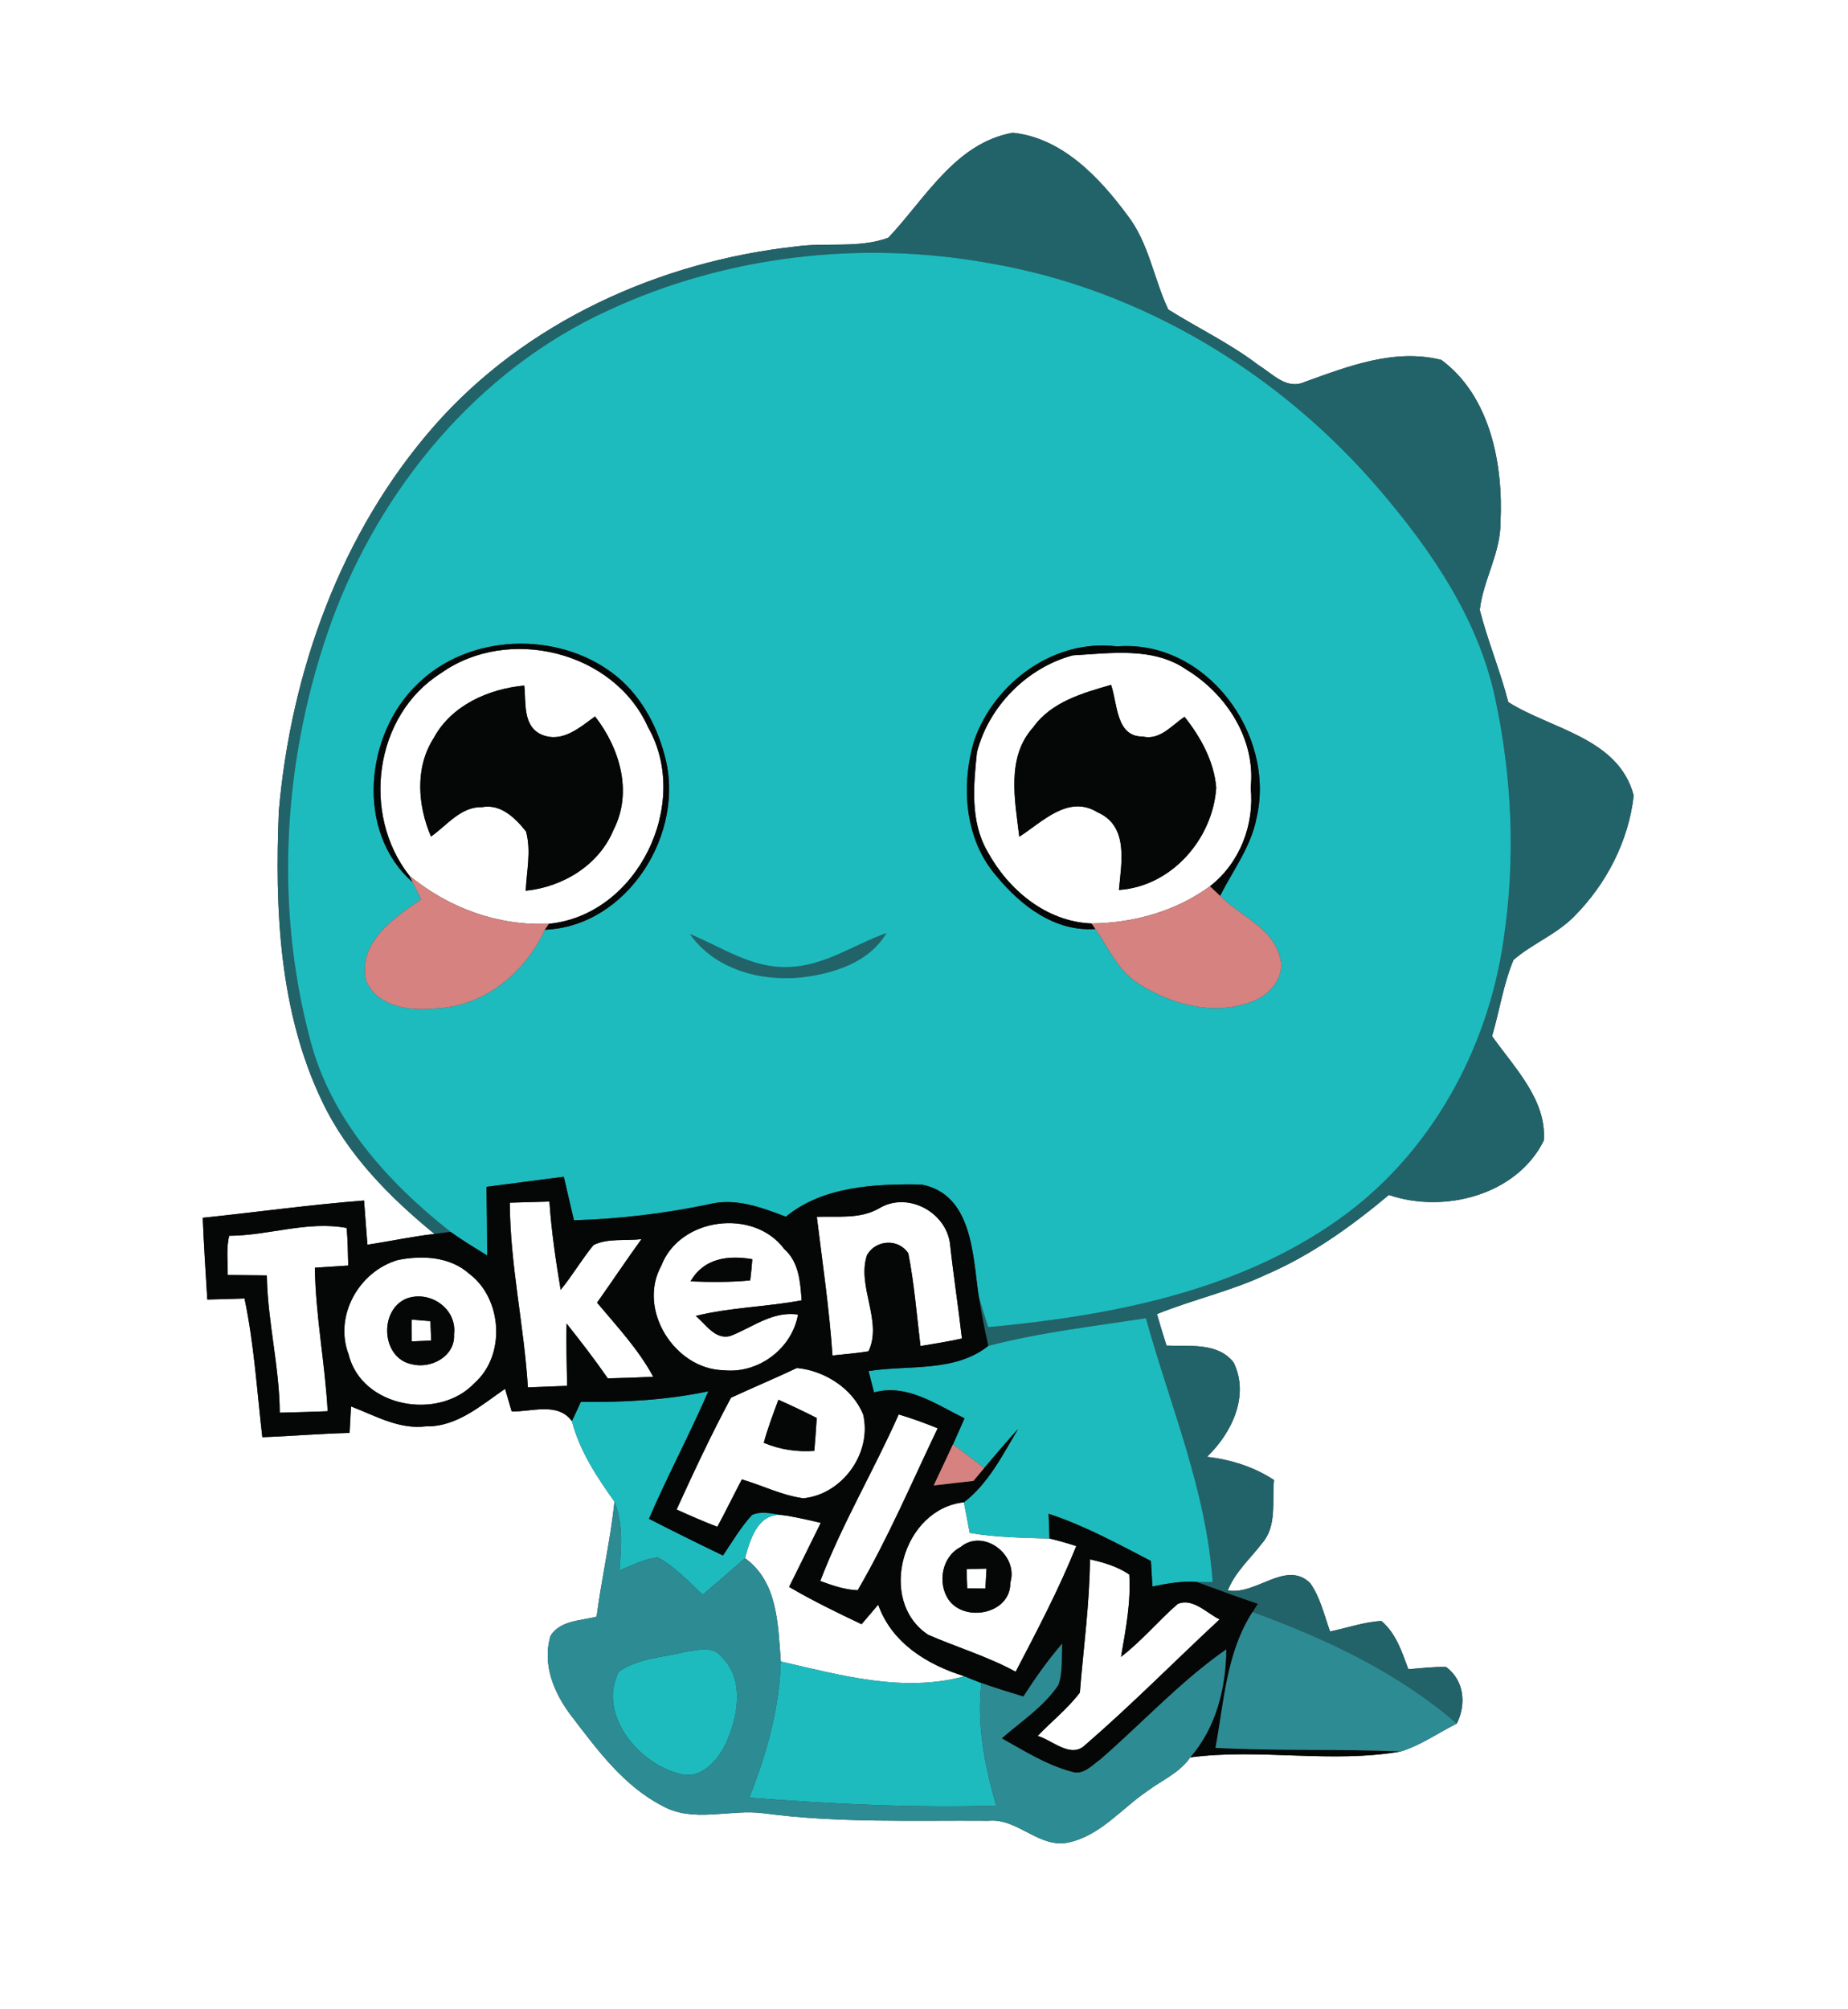 <?xml version="1.0" encoding="UTF-8" ?>
<!DOCTYPE svg PUBLIC "-//W3C//DTD SVG 1.1//EN" "http://www.w3.org/Graphics/SVG/1.1/DTD/svg11.dtd">
<svg width="230pt" height="250pt" viewBox="0 0 230 250" version="1.1" xmlns="http://www.w3.org/2000/svg">
<rect x="0" y="0" width="230" height="250" fill="#333333" stroke="none"/>
<g id="#ffffffff">
<path fill="#ffffff" opacity="1.00" d=" M 0.00 0.00 L 230.00 0.00 L 230.00 250.00 L 0.00 250.00 L 0.00 0.00 M 110.56 29.58 C 106.89 30.93 102.86 30.14 99.05 30.67 C 82.10 32.53 65.40 40.05 54.04 53.00 C 42.43 66.23 36.21 83.56 34.70 100.95 C 34.20 113.11 34.73 125.80 40.06 136.97 C 43.20 143.62 48.45 148.92 54.07 153.53 C 51.27 153.85 48.52 154.45 45.73 154.87 C 45.58 153.03 45.45 151.20 45.31 149.37 C 38.60 149.89 31.93 150.82 25.23 151.52 C 25.37 154.91 25.59 158.30 25.80 161.69 C 27.34 161.66 28.89 161.61 30.43 161.56 C 31.63 167.25 31.98 173.06 32.65 178.82 C 36.28 178.69 39.89 178.37 43.51 178.29 C 43.57 177.18 43.63 176.09 43.69 174.99 C 46.69 176.14 49.67 177.89 53.02 177.47 C 56.86 177.55 59.88 174.85 62.86 172.80 C 63.06 173.50 63.47 174.91 63.68 175.61 C 66.19 175.69 69.38 174.40 71.18 176.82 C 72.15 180.54 74.28 183.76 76.48 186.84 C 75.97 191.64 74.88 196.36 74.25 201.15 C 72.28 201.66 69.75 201.60 68.53 203.51 C 67.42 207.13 69.01 210.81 71.22 213.64 C 74.39 217.79 77.66 222.22 82.40 224.67 C 86.31 226.88 90.82 225.06 95.01 225.61 C 104.31 226.85 113.71 226.47 123.06 226.54 C 126.68 226.21 129.34 230.04 133.01 229.24 C 136.97 228.37 139.58 225.03 142.79 222.85 C 144.60 221.50 146.82 220.58 148.13 218.66 C 156.80 217.51 165.68 219.44 174.34 217.92 C 176.84 217.15 178.99 215.61 181.31 214.45 C 182.51 212.06 182.25 209.09 179.98 207.41 C 178.40 207.36 176.84 207.57 175.27 207.69 C 174.50 205.53 173.74 203.23 171.93 201.69 C 169.75 201.80 167.67 202.56 165.54 202.99 C 164.80 200.96 164.33 198.76 163.06 196.97 C 160.03 194.05 156.38 198.51 152.81 197.88 C 153.73 195.58 155.60 193.94 157.07 192.02 C 158.97 189.86 158.29 186.78 158.56 184.15 C 156.06 182.50 153.18 181.61 150.22 181.26 C 153.29 178.33 155.55 173.65 153.54 169.53 C 151.56 166.98 148.01 167.55 145.18 167.42 C 144.77 166.11 144.37 164.81 143.99 163.50 C 148.47 161.69 153.23 160.64 157.62 158.57 C 163.22 156.16 168.20 152.57 172.86 148.68 C 179.72 151.02 188.77 148.71 192.14 141.91 C 192.52 136.87 188.45 132.80 185.70 128.92 C 186.63 125.77 187.10 122.47 188.37 119.43 C 190.74 117.39 193.77 116.24 195.97 113.97 C 199.95 109.95 202.69 104.63 203.33 98.98 C 201.44 91.81 193.11 90.76 187.72 87.36 C 186.72 83.48 185.16 79.76 184.17 75.89 C 184.59 72.16 186.78 68.80 186.75 64.97 C 187.10 57.78 185.49 49.30 179.39 44.78 C 173.53 43.32 167.79 45.58 162.36 47.53 C 160.14 48.55 158.34 46.47 156.62 45.42 C 153.11 42.74 149.12 40.84 145.40 38.51 C 143.58 34.66 142.99 30.23 140.31 26.78 C 136.83 22.07 132.17 17.14 126.04 16.52 C 118.89 17.80 115.15 24.73 110.56 29.58 Z" />
<path fill="#ffffff" opacity="1.00" d=" M 54.88 83.76 C 63.23 77.81 76.41 81.00 80.65 90.47 C 86.08 99.97 79.35 113.86 68.31 114.94 C 61.92 115.21 55.85 112.97 50.94 108.94 C 44.96 101.33 46.55 89.01 54.88 83.76 M 53.97 91.85 C 51.62 95.50 51.99 100.24 53.64 104.09 C 55.62 102.70 57.35 100.35 59.99 100.43 C 62.32 99.99 64.15 101.79 65.47 103.46 C 66.13 105.88 65.54 108.39 65.43 110.83 C 70.06 110.36 74.56 107.64 76.37 103.23 C 78.77 98.55 77.13 93.08 74.06 89.14 C 72.16 90.50 70.07 92.41 67.54 91.46 C 65.01 90.46 65.49 87.47 65.25 85.30 C 60.81 85.71 56.16 87.76 53.97 91.85 Z" />
<path fill="#ffffff" opacity="1.00" d=" M 133.53 81.54 C 138.23 81.28 143.53 80.46 147.65 83.31 C 152.64 86.34 156.31 92.00 155.66 97.99 C 156.14 102.63 154.30 107.38 150.59 110.27 C 146.31 113.39 141.11 114.84 135.85 114.90 C 130.19 114.68 125.46 110.69 122.87 105.89 C 120.74 102.18 121.16 97.69 121.59 93.61 C 123.04 87.89 127.84 83.05 133.53 81.54 M 128.58 90.51 C 125.21 94.23 126.32 99.59 126.86 104.11 C 129.76 102.25 132.97 98.82 136.62 101.08 C 140.51 102.79 139.56 107.36 139.26 110.73 C 145.81 110.30 150.96 104.37 151.37 98.00 C 151.10 94.73 149.44 91.72 147.43 89.19 C 145.83 90.24 144.36 92.15 142.21 91.64 C 138.87 91.68 139.09 87.49 138.28 85.21 C 134.73 86.24 130.83 87.33 128.58 90.51 Z" />
<path fill="#ffffff" opacity="1.00" d=" M 63.45 149.64 C 65.09 149.60 66.74 149.55 68.38 149.50 C 68.63 153.19 69.17 156.85 69.78 160.49 C 71.24 158.70 72.41 156.69 73.87 154.91 C 75.69 154.02 77.87 154.43 79.84 154.17 C 77.95 156.78 76.17 159.45 74.31 162.08 C 76.78 165.03 79.46 167.88 81.30 171.30 C 79.42 171.39 77.53 171.46 75.65 171.50 C 74.03 169.16 72.29 166.91 70.52 164.68 C 70.45 167.27 70.55 169.85 70.58 172.43 C 68.95 172.50 67.33 172.56 65.70 172.62 C 65.23 164.93 63.48 157.36 63.45 149.64 Z" />
<path fill="#ffffff" opacity="1.00" d=" M 109.39 150.36 C 112.86 148.23 117.62 150.70 118.22 154.62 C 118.65 158.60 119.27 162.56 119.72 166.54 C 118.01 166.92 116.28 167.19 114.56 167.48 C 114.10 163.63 113.79 159.75 113.05 155.95 C 111.83 154.07 109.01 154.23 107.91 156.15 C 106.60 160.02 109.89 164.41 108.09 168.13 C 106.60 168.38 105.10 168.49 103.61 168.65 C 103.22 162.88 102.37 157.15 101.66 151.40 C 104.27 151.30 107.01 151.71 109.39 150.36 Z" />
<path fill="#ffffff" opacity="1.00" d=" M 82.31 157.47 C 84.62 151.46 93.82 150.30 97.61 155.41 C 99.45 157.04 99.60 159.51 99.77 161.79 C 95.40 162.61 90.92 162.66 86.59 163.73 C 87.85 164.76 88.98 166.72 90.89 166.23 C 93.67 165.16 96.14 163.09 99.32 163.56 C 98.57 167.82 94.38 170.94 90.09 170.49 C 83.98 170.38 79.28 162.95 82.31 157.47 M 85.95 159.43 C 88.42 159.53 90.90 159.55 93.37 159.31 C 93.48 158.43 93.57 157.55 93.63 156.67 C 90.60 156.15 87.58 156.55 85.95 159.43 Z" />
<path fill="#ffffff" opacity="1.00" d=" M 28.53 153.76 C 33.42 153.74 38.29 151.87 43.15 152.79 C 43.28 154.34 43.30 155.90 43.34 157.46 C 42.30 157.53 40.23 157.66 39.19 157.73 C 39.27 163.72 40.46 169.61 40.78 175.59 C 38.79 175.66 36.80 175.73 34.82 175.77 C 34.78 170.02 33.30 164.43 33.21 158.69 C 31.59 158.67 29.96 158.66 28.34 158.64 C 28.37 157.02 28.13 155.35 28.53 153.76 Z" />
<path fill="#ffffff" opacity="1.00" d=" M 49.53 156.77 C 52.57 156.17 56.00 156.34 58.42 158.50 C 62.53 161.61 62.96 168.62 59.07 172.07 C 54.63 176.82 45.00 175.14 43.38 168.50 C 41.56 163.69 44.69 158.17 49.53 156.77 M 50.54 161.59 C 47.14 163.07 47.48 168.95 51.20 169.73 C 53.62 170.38 56.68 168.76 56.51 166.02 C 56.92 162.82 53.47 160.46 50.54 161.59 Z" />
<path fill="#ffffff" opacity="1.00" d=" M 51.24 164.19 C 51.82 164.24 52.98 164.33 53.57 164.38 C 53.59 164.98 53.64 166.19 53.66 166.79 C 53.06 166.82 51.85 166.88 51.25 166.90 C 51.25 166.23 51.24 164.87 51.24 164.19 Z" />
<path fill="#ffffff" opacity="1.00" d=" M 90.98 173.91 C 93.70 172.65 96.47 171.49 99.18 170.21 C 102.57 170.52 106.11 172.72 107.43 176.00 C 108.55 180.78 104.86 185.93 99.99 186.42 C 97.33 186.07 94.89 184.82 92.33 184.07 C 91.30 186.03 90.33 188.02 89.28 189.97 C 87.56 189.31 85.88 188.57 84.21 187.82 C 86.35 183.13 88.54 178.45 90.98 173.91 M 96.88 174.16 C 96.23 175.93 95.55 177.69 95.06 179.52 C 97.06 180.36 99.19 180.68 101.35 180.52 C 101.46 179.15 101.57 177.79 101.65 176.43 C 100.08 175.63 98.49 174.88 96.88 174.16 Z" />
<path fill="#ffffff" opacity="1.00" d=" M 111.85 175.99 C 113.50 176.47 115.11 177.07 116.70 177.71 C 113.47 184.46 110.52 191.40 106.75 197.86 C 105.13 197.81 103.59 197.26 102.09 196.71 C 104.82 189.57 108.76 182.97 111.85 175.99 Z" />
<path fill="#ffffff" opacity="1.00" d=" M 115.51 203.40 C 109.09 199.13 112.37 187.71 119.97 186.92 C 120.21 188.19 120.45 189.45 120.69 190.72 C 123.97 191.30 127.30 191.32 130.62 191.43 C 131.74 191.69 132.85 192.01 133.95 192.37 C 131.79 197.74 129.08 202.88 126.41 208.00 C 122.92 206.10 119.12 204.97 115.51 203.40 M 119.52 192.51 C 117.21 193.71 116.67 196.96 118.04 199.01 C 120.06 201.94 125.81 200.81 125.74 196.93 C 126.80 193.46 122.38 190.10 119.52 192.51 Z" />
<path fill="#ffffff" opacity="1.00" d=" M 92.72 193.87 C 93.46 191.18 94.49 187.82 98.03 188.60 C 99.41 188.85 100.79 189.15 102.15 189.48 C 100.85 192.14 99.52 194.79 98.21 197.45 C 101.13 199.16 104.17 200.64 107.23 202.09 C 107.93 201.28 108.62 200.47 109.30 199.66 C 111.00 204.45 115.41 207.13 120.04 208.57 C 112.39 210.64 104.65 208.44 97.18 206.73 C 96.81 202.15 96.85 196.86 92.72 193.87 Z" />
<path fill="#ffffff" opacity="1.00" d=" M 135.66 194.02 C 137.37 194.41 139.08 194.90 140.55 195.91 C 140.77 199.36 140.10 202.77 139.52 206.15 C 142.08 204.19 144.14 201.69 146.56 199.58 C 148.43 198.75 150.19 200.72 151.79 201.49 C 146.20 206.68 140.85 212.11 135.08 217.10 C 133.29 218.86 130.99 216.52 129.15 215.99 C 130.88 214.17 132.89 212.60 134.40 210.59 C 134.84 205.06 135.61 199.57 135.66 194.02 Z" />
<path fill="#ffffff" opacity="1.00" d=" M 120.30 195.24 C 120.92 195.22 122.16 195.19 122.78 195.17 C 122.75 195.79 122.67 197.03 122.64 197.65 C 122.07 197.64 120.94 197.63 120.38 197.63 C 120.36 197.03 120.32 195.84 120.30 195.24 Z" />
</g>
<g id="#216369ff">
<path fill="#216369" opacity="1.00" d=" M 110.56 29.58 C 115.15 24.73 118.89 17.80 126.04 16.52 C 132.17 17.14 136.83 22.07 140.31 26.78 C 142.99 30.23 143.58 34.66 145.40 38.51 C 149.12 40.84 153.11 42.74 156.62 45.42 C 158.34 46.47 160.14 48.55 162.36 47.53 C 167.79 45.58 173.53 43.32 179.39 44.78 C 185.49 49.30 187.10 57.78 186.75 64.97 C 186.78 68.80 184.59 72.16 184.17 75.89 C 185.16 79.76 186.72 83.48 187.72 87.36 C 193.11 90.76 201.44 91.81 203.33 98.98 C 202.69 104.63 199.95 109.95 195.97 113.97 C 193.77 116.24 190.74 117.39 188.37 119.43 C 187.10 122.47 186.63 125.77 185.70 128.92 C 188.45 132.80 192.52 136.87 192.14 141.91 C 188.77 148.71 179.72 151.02 172.86 148.68 C 168.20 152.57 163.22 156.16 157.62 158.57 C 153.23 160.64 148.47 161.69 143.99 163.50 C 144.37 164.81 144.77 166.11 145.18 167.42 C 148.01 167.55 151.56 166.98 153.54 169.53 C 155.55 173.65 153.29 178.33 150.22 181.26 C 153.18 181.61 156.06 182.50 158.56 184.15 C 158.29 186.78 158.97 189.86 157.07 192.02 C 155.60 193.94 153.73 195.58 152.81 197.88 C 156.38 198.51 160.03 194.05 163.06 196.97 C 164.33 198.76 164.80 200.96 165.54 202.99 C 167.67 202.56 169.75 201.80 171.93 201.69 C 173.74 203.23 174.50 205.53 175.27 207.69 C 176.84 207.57 178.40 207.36 179.98 207.41 C 182.25 209.09 182.51 212.06 181.31 214.45 C 173.92 208.06 165.01 203.88 155.89 200.57 C 156.05 200.31 156.37 199.81 156.54 199.56 C 153.98 198.70 151.46 197.76 148.93 196.83 C 149.43 196.84 150.43 196.85 150.92 196.85 C 150.17 185.49 145.62 174.88 142.62 164.01 C 136.06 165.03 129.43 165.78 123.00 167.46 C 122.53 165.38 122.12 163.28 121.79 161.17 C 122.15 162.50 122.57 163.81 122.98 165.13 C 138.18 163.72 153.98 160.72 166.66 151.69 C 177.97 143.68 185.14 130.68 187.11 117.08 C 188.65 107.06 188.21 96.75 186.08 86.85 C 184.00 77.09 178.24 68.61 171.86 61.13 C 159.49 46.56 142.18 36.02 123.26 32.77 C 107.31 29.86 90.40 31.77 75.68 38.63 C 59.48 46.03 47.33 60.74 41.27 77.30 C 35.29 93.86 34.05 112.30 38.60 129.36 C 41.14 139.25 48.24 147.09 56.07 153.27 C 55.57 153.33 54.57 153.46 54.07 153.53 C 48.45 148.92 43.20 143.62 40.06 136.97 C 34.73 125.80 34.20 113.11 34.70 100.95 C 36.21 83.56 42.43 66.23 54.04 53.00 C 65.40 40.05 82.10 32.53 99.05 30.67 C 102.86 30.14 106.89 30.93 110.56 29.58 Z" />
<path fill="#216369" opacity="1.00" d=" M 85.86 116.21 C 89.80 117.83 93.56 120.48 98.01 120.32 C 102.48 120.27 106.24 117.55 110.32 116.10 C 108.14 119.78 103.74 121.14 99.73 121.61 C 94.62 122.14 88.93 120.59 85.86 116.21 Z" />
</g>
<g id="#1dbbbeff">
<path fill="#1dbbbe" opacity="1.00" d=" M 75.68 38.63 C 90.40 31.77 107.31 29.86 123.26 32.77 C 142.18 36.02 159.49 46.56 171.86 61.13 C 178.24 68.61 184.00 77.09 186.08 86.85 C 188.21 96.75 188.65 107.06 187.11 117.08 C 185.14 130.68 177.97 143.68 166.66 151.69 C 153.98 160.72 138.18 163.72 122.98 165.13 C 122.57 163.81 122.15 162.50 121.79 161.17 C 121.06 156.13 121.02 148.63 114.72 147.39 C 108.98 147.28 102.44 147.57 97.81 151.39 C 94.74 150.22 91.48 148.98 88.15 149.86 C 82.64 151.00 77.05 151.67 71.43 151.83 C 71.01 150.03 70.59 148.23 70.17 146.42 C 66.96 146.81 63.75 147.27 60.55 147.67 C 60.60 150.52 60.63 153.36 60.63 156.21 C 59.09 155.26 57.54 154.32 56.07 153.27 C 48.24 147.09 41.14 139.25 38.60 129.36 C 34.05 112.30 35.29 93.86 41.27 77.30 C 47.33 60.74 59.48 46.03 75.68 38.63 M 52.02 85.06 C 45.42 91.28 44.20 103.52 51.36 109.77 C 51.62 110.30 52.15 111.36 52.41 111.90 C 49.05 114.20 44.56 117.21 45.53 121.95 C 46.91 125.26 50.88 125.79 54.02 125.48 C 60.17 125.31 65.31 121.11 67.81 115.68 C 78.13 115.29 85.41 103.58 82.71 93.97 C 81.69 90.07 79.59 86.30 76.34 83.83 C 69.34 78.49 58.39 78.84 52.02 85.06 M 121.27 92.07 C 119.57 97.67 120.03 104.41 124.01 108.99 C 127.04 112.68 131.29 115.96 136.33 115.59 C 137.98 117.94 139.15 120.81 141.70 122.38 C 145.75 124.99 151.00 126.40 155.66 124.69 C 157.93 123.92 160.06 121.62 159.29 119.06 C 158.31 115.36 154.32 113.98 151.85 111.46 C 153.46 108.29 155.71 105.33 156.39 101.77 C 158.82 91.32 150.06 79.53 139.02 80.43 C 131.25 79.44 123.81 84.90 121.27 92.07 M 85.86 116.21 C 88.93 120.59 94.62 122.14 99.73 121.61 C 103.74 121.14 108.14 119.78 110.32 116.10 C 106.24 117.55 102.48 120.27 98.01 120.32 C 93.56 120.48 89.80 117.83 85.86 116.21 Z" />
<path fill="#1dbbbe" opacity="1.00" d=" M 123.00 167.46 C 129.43 165.78 136.06 165.03 142.62 164.01 C 145.62 174.88 150.17 185.49 150.92 196.85 C 150.43 196.85 149.43 196.84 148.93 196.83 C 147.08 196.69 145.24 197.03 143.43 197.40 C 143.37 196.34 143.31 195.28 143.24 194.22 C 139.09 192.07 134.97 189.81 130.51 188.35 C 130.53 189.12 130.59 190.66 130.62 191.43 C 127.30 191.32 123.97 191.30 120.69 190.72 C 120.45 189.45 120.21 188.19 119.97 186.92 C 123.02 184.58 124.77 181.05 126.70 177.81 C 125.26 179.39 123.88 181.02 122.50 182.65 C 121.20 181.67 119.90 180.68 118.61 179.70 C 119.10 178.62 119.57 177.55 120.04 176.47 C 116.53 174.76 112.89 172.12 108.78 173.25 C 108.55 172.36 108.33 171.47 108.10 170.59 C 113.07 169.80 118.81 170.79 123.00 167.46 Z" />
<path fill="#1dbbbe" opacity="1.00" d=" M 72.29 174.43 C 77.61 174.49 82.94 174.21 88.16 173.11 C 85.84 178.46 83.09 183.61 80.77 188.97 C 83.82 190.54 86.89 192.05 89.98 193.54 C 91.14 191.83 92.19 190.02 93.60 188.49 C 95.00 187.87 96.58 188.49 98.03 188.60 C 94.49 187.82 93.46 191.18 92.72 193.87 C 90.98 195.41 89.22 196.91 87.45 198.42 C 85.70 196.75 84.01 194.96 81.88 193.78 C 80.18 193.96 78.65 194.75 77.10 195.39 C 77.31 192.53 77.59 189.56 76.48 186.84 C 74.28 183.76 72.15 180.54 71.18 176.82 C 71.55 176.02 71.92 175.22 72.29 174.43 Z" />
<path fill="#1dbbbe" opacity="1.00" d=" M 85.42 205.50 C 86.90 205.31 88.76 204.75 89.83 206.18 C 92.62 208.90 91.90 213.30 90.51 216.53 C 89.53 218.88 87.24 221.64 84.37 220.63 C 79.33 219.30 74.37 213.17 77.01 208.01 C 79.39 206.30 82.61 206.21 85.42 205.50 Z" />
<path fill="#1dbbbe" opacity="1.00" d=" M 97.18 206.73 C 104.65 208.44 112.39 210.64 120.04 208.57 C 120.74 208.86 121.44 209.14 122.15 209.41 C 121.55 214.58 122.56 219.71 123.98 224.66 C 113.72 224.97 103.48 224.46 93.25 223.67 C 95.41 218.26 97.00 212.58 97.18 206.73 Z" />
</g>
<g id="#050706ff">
<path fill="#050706" opacity="1.00" d=" M 52.02 85.06 C 58.39 78.84 69.34 78.49 76.34 83.83 C 79.59 86.30 81.69 90.07 82.71 93.97 C 85.41 103.58 78.13 115.29 67.81 115.68 L 68.31 114.94 C 79.35 113.86 86.08 99.97 80.65 90.47 C 76.41 81.00 63.23 77.81 54.88 83.76 C 46.55 89.01 44.96 101.33 50.94 108.94 L 51.36 109.77 C 44.20 103.52 45.42 91.28 52.02 85.06 Z" />
<path fill="#050706" opacity="1.00" d=" M 121.27 92.07 C 123.81 84.90 131.25 79.44 139.02 80.43 C 150.06 79.53 158.82 91.32 156.39 101.77 C 155.71 105.33 153.46 108.29 151.85 111.46 C 151.54 111.16 150.91 110.57 150.59 110.27 C 154.30 107.38 156.14 102.63 155.66 97.99 C 156.31 92.00 152.64 86.34 147.65 83.31 C 143.53 80.46 138.23 81.28 133.53 81.54 C 127.84 83.05 123.04 87.89 121.59 93.61 C 121.16 97.69 120.74 102.18 122.87 105.89 C 125.46 110.69 130.19 114.68 135.85 114.90 L 136.33 115.59 C 131.29 115.96 127.04 112.68 124.01 108.99 C 120.03 104.41 119.57 97.67 121.27 92.07 Z" />
<path fill="#050706" opacity="1.00" d=" M 53.97 91.85 C 56.16 87.76 60.81 85.71 65.25 85.30 C 65.49 87.47 65.01 90.46 67.54 91.46 C 70.07 92.41 72.16 90.50 74.06 89.14 C 77.13 93.08 78.77 98.55 76.37 103.23 C 74.56 107.64 70.06 110.36 65.43 110.83 C 65.54 108.39 66.13 105.88 65.47 103.46 C 64.15 101.79 62.32 99.99 59.99 100.43 C 57.35 100.35 55.62 102.70 53.64 104.09 C 51.99 100.24 51.62 95.50 53.97 91.85 Z" />
<path fill="#050706" opacity="1.00" d=" M 128.58 90.51 C 130.83 87.33 134.73 86.24 138.28 85.21 C 139.09 87.49 138.87 91.68 142.21 91.64 C 144.36 92.15 145.83 90.24 147.43 89.19 C 149.44 91.72 151.10 94.73 151.37 98.00 C 150.96 104.37 145.81 110.30 139.26 110.73 C 139.56 107.36 140.51 102.79 136.62 101.08 C 132.97 98.82 129.76 102.25 126.86 104.11 C 126.32 99.59 125.21 94.23 128.58 90.51 Z" />
<path fill="#050706" opacity="1.00" d=" M 60.55 147.67 C 63.75 147.27 66.96 146.81 70.17 146.42 C 70.59 148.23 71.01 150.03 71.43 151.83 C 77.05 151.67 82.64 151.00 88.15 149.86 C 91.48 148.98 94.74 150.22 97.81 151.39 C 102.44 147.57 108.98 147.28 114.72 147.39 C 121.02 148.63 121.06 156.13 121.79 161.17 C 122.12 163.28 122.53 165.38 123.00 167.46 C 118.81 170.79 113.07 169.80 108.10 170.59 C 108.33 171.47 108.55 172.36 108.78 173.25 C 112.89 172.12 116.53 174.76 120.04 176.47 C 119.57 177.55 119.10 178.62 118.61 179.70 C 117.82 181.41 117.00 183.12 116.20 184.83 C 117.85 184.63 119.50 184.44 121.15 184.26 C 121.49 183.86 122.16 183.06 122.50 182.65 C 123.88 181.02 125.26 179.39 126.70 177.81 C 124.77 181.05 123.02 184.58 119.97 186.92 C 112.37 187.71 109.09 199.13 115.51 203.40 C 119.12 204.97 122.92 206.10 126.41 208.00 C 129.08 202.88 131.79 197.74 133.95 192.37 C 132.85 192.01 131.74 191.69 130.62 191.43 C 130.59 190.66 130.53 189.12 130.51 188.35 C 134.97 189.81 139.09 192.07 143.24 194.22 C 143.31 195.28 143.37 196.34 143.43 197.40 C 145.24 197.03 147.08 196.69 148.93 196.83 C 151.46 197.76 153.98 198.70 156.54 199.56 C 156.37 199.81 156.05 200.31 155.89 200.57 C 152.63 205.61 152.34 211.73 151.28 217.47 C 158.96 217.88 166.66 217.59 174.34 217.92 C 165.68 219.44 156.80 217.51 148.13 218.66 C 151.36 214.94 152.57 210.05 152.62 205.22 C 146.90 209.21 142.18 214.38 136.93 218.93 C 135.88 219.68 134.79 220.94 133.36 220.44 C 130.23 219.61 127.47 217.84 124.67 216.29 C 127.10 214.17 129.91 212.35 131.73 209.63 C 132.30 207.99 132.09 206.21 132.20 204.51 C 130.41 206.57 128.84 208.80 127.37 211.09 C 125.62 210.56 123.87 210.02 122.15 209.41 C 121.44 209.14 120.74 208.86 120.04 208.57 C 115.41 207.13 111.00 204.45 109.30 199.66 C 108.62 200.47 107.93 201.28 107.23 202.09 C 104.17 200.64 101.13 199.16 98.21 197.45 C 99.52 194.79 100.85 192.14 102.15 189.48 C 100.79 189.15 99.41 188.85 98.03 188.60 C 96.58 188.49 95.00 187.87 93.60 188.49 C 92.19 190.02 91.14 191.83 89.98 193.54 C 86.89 192.05 83.82 190.54 80.77 188.97 C 83.09 183.61 85.84 178.46 88.16 173.11 C 82.94 174.21 77.61 174.49 72.29 174.43 C 71.92 175.22 71.55 176.02 71.18 176.82 C 69.38 174.40 66.19 175.69 63.68 175.61 C 63.47 174.91 63.06 173.50 62.86 172.80 C 59.88 174.85 56.86 177.55 53.02 177.47 C 49.67 177.89 46.69 176.14 43.69 174.99 C 43.63 176.09 43.57 177.18 43.51 178.29 C 39.89 178.37 36.28 178.69 32.65 178.82 C 31.98 173.06 31.63 167.25 30.43 161.56 C 28.89 161.61 27.34 161.66 25.80 161.69 C 25.59 158.30 25.37 154.91 25.23 151.52 C 31.93 150.82 38.60 149.89 45.31 149.37 C 45.45 151.20 45.58 153.03 45.73 154.87 C 48.52 154.45 51.27 153.85 54.07 153.53 C 54.57 153.46 55.57 153.33 56.07 153.27 C 57.54 154.32 59.09 155.26 60.63 156.21 C 60.63 153.36 60.60 150.52 60.55 147.67 M 63.45 149.64 C 63.48 157.36 65.23 164.93 65.70 172.62 C 67.33 172.56 68.95 172.50 70.58 172.43 C 70.55 169.85 70.45 167.27 70.52 164.68 C 72.29 166.91 74.03 169.16 75.65 171.50 C 77.53 171.46 79.42 171.39 81.30 171.30 C 79.46 167.88 76.78 165.03 74.31 162.08 C 76.17 159.45 77.95 156.78 79.84 154.17 C 77.87 154.43 75.69 154.02 73.87 154.91 C 72.41 156.69 71.24 158.70 69.78 160.49 C 69.17 156.85 68.63 153.19 68.38 149.50 C 66.74 149.55 65.09 149.60 63.45 149.64 M 109.39 150.36 C 107.01 151.71 104.27 151.30 101.66 151.40 C 102.37 157.15 103.22 162.88 103.61 168.65 C 105.10 168.49 106.60 168.38 108.09 168.13 C 109.89 164.41 106.60 160.02 107.91 156.15 C 109.01 154.23 111.83 154.07 113.05 155.95 C 113.79 159.75 114.10 163.63 114.56 167.48 C 116.28 167.19 118.01 166.92 119.72 166.54 C 119.27 162.56 118.65 158.60 118.22 154.62 C 117.62 150.70 112.86 148.23 109.39 150.36 M 82.31 157.47 C 79.28 162.95 83.98 170.38 90.09 170.49 C 94.38 170.94 98.57 167.82 99.32 163.56 C 96.14 163.09 93.67 165.16 90.89 166.23 C 88.98 166.72 87.85 164.76 86.59 163.73 C 90.92 162.66 95.40 162.61 99.77 161.79 C 99.60 159.51 99.45 157.04 97.61 155.41 C 93.82 150.30 84.62 151.46 82.31 157.47 M 28.53 153.76 C 28.13 155.35 28.37 157.02 28.34 158.64 C 29.96 158.66 31.59 158.67 33.21 158.69 C 33.30 164.43 34.78 170.02 34.82 175.77 C 36.80 175.73 38.79 175.66 40.78 175.59 C 40.46 169.61 39.27 163.72 39.19 157.73 C 40.23 157.66 42.30 157.53 43.34 157.46 C 43.30 155.90 43.28 154.34 43.15 152.79 C 38.29 151.87 33.42 153.74 28.53 153.76 M 49.53 156.77 C 44.69 158.17 41.56 163.69 43.38 168.50 C 45.00 175.14 54.63 176.82 59.07 172.07 C 62.96 168.62 62.53 161.61 58.42 158.50 C 56.00 156.34 52.57 156.17 49.53 156.77 M 90.98 173.91 C 88.54 178.45 86.35 183.13 84.21 187.82 C 85.88 188.57 87.56 189.31 89.28 189.97 C 90.33 188.02 91.30 186.03 92.33 184.07 C 94.89 184.82 97.33 186.07 99.99 186.42 C 104.86 185.93 108.55 180.78 107.43 176.00 C 106.11 172.72 102.57 170.52 99.18 170.21 C 96.47 171.49 93.70 172.65 90.98 173.91 M 111.85 175.99 C 108.76 182.97 104.82 189.57 102.09 196.71 C 103.59 197.26 105.13 197.81 106.75 197.86 C 110.52 191.40 113.47 184.46 116.70 177.71 C 115.11 177.07 113.50 176.47 111.85 175.99 M 135.66 194.02 C 135.61 199.57 134.84 205.06 134.40 210.59 C 132.89 212.60 130.88 214.17 129.15 215.99 C 130.99 216.52 133.29 218.86 135.08 217.10 C 140.85 212.11 146.20 206.68 151.79 201.49 C 150.19 200.72 148.43 198.75 146.56 199.58 C 144.14 201.69 142.08 204.19 139.52 206.15 C 140.10 202.77 140.77 199.36 140.55 195.91 C 139.08 194.90 137.37 194.41 135.66 194.02 Z" />
<path fill="#050706" opacity="1.00" d=" M 85.95 159.43 C 87.58 156.55 90.60 156.15 93.63 156.67 C 93.57 157.55 93.48 158.43 93.37 159.31 C 90.90 159.55 88.42 159.53 85.95 159.43 Z" />
<path fill="#050706" opacity="1.00" d=" M 50.54 161.59 C 53.47 160.46 56.92 162.82 56.51 166.02 C 56.68 168.76 53.62 170.38 51.20 169.73 C 47.48 168.95 47.14 163.07 50.54 161.59 M 51.24 164.19 C 51.24 164.87 51.25 166.23 51.25 166.90 C 51.85 166.88 53.06 166.82 53.66 166.79 C 53.64 166.19 53.59 164.98 53.57 164.38 C 52.98 164.33 51.82 164.24 51.24 164.19 Z" />
<path fill="#050706" opacity="1.00" d=" M 96.88 174.16 C 98.49 174.88 100.08 175.63 101.65 176.43 C 101.57 177.79 101.46 179.15 101.35 180.52 C 99.19 180.68 97.06 180.36 95.06 179.52 C 95.55 177.69 96.23 175.93 96.88 174.16 Z" />
<path fill="#050706" opacity="1.00" d=" M 119.52 192.51 C 122.38 190.10 126.80 193.46 125.74 196.93 C 125.81 200.81 120.06 201.94 118.04 199.01 C 116.67 196.96 117.21 193.71 119.52 192.51 M 120.30 195.24 C 120.32 195.84 120.36 197.03 120.38 197.63 C 120.94 197.63 122.07 197.64 122.64 197.65 C 122.67 197.03 122.75 195.79 122.78 195.17 C 122.16 195.19 120.92 195.22 120.30 195.24 Z" />
</g>
<g id="#d58280ff">
<path fill="#d58280" opacity="1.00" d=" M 50.94 108.94 C 55.85 112.97 61.92 115.21 68.31 114.94 L 67.81 115.68 C 65.31 121.11 60.17 125.31 54.02 125.48 C 50.88 125.79 46.91 125.26 45.53 121.95 C 44.56 117.21 49.05 114.20 52.41 111.90 C 52.15 111.36 51.62 110.30 51.36 109.77 L 50.94 108.94 Z" />
<path fill="#d58280" opacity="1.00" d=" M 135.85 114.90 C 141.11 114.84 146.31 113.39 150.59 110.27 C 150.91 110.57 151.54 111.16 151.85 111.46 C 154.32 113.98 158.31 115.36 159.29 119.06 C 160.06 121.62 157.93 123.92 155.66 124.69 C 151.00 126.40 145.75 124.99 141.70 122.38 C 139.15 120.81 137.98 117.94 136.33 115.59 L 135.85 114.90 Z" />
<path fill="#d58280" opacity="1.00" d=" M 116.20 184.83 C 117.00 183.12 117.82 181.41 118.61 179.70 C 119.90 180.68 121.20 181.67 122.50 182.65 C 122.16 183.06 121.49 183.86 121.15 184.26 C 119.50 184.44 117.85 184.63 116.20 184.83 Z" />
</g>
<g id="#2d8b93ff">
<path fill="#2d8b93" opacity="1.00" d=" M 76.48 186.84 C 77.59 189.56 77.31 192.53 77.10 195.39 C 78.65 194.75 80.18 193.96 81.88 193.78 C 84.01 194.96 85.70 196.75 87.45 198.42 C 89.22 196.91 90.98 195.41 92.72 193.87 C 96.85 196.86 96.81 202.15 97.18 206.73 C 97.00 212.58 95.41 218.26 93.25 223.67 C 103.48 224.46 113.72 224.97 123.98 224.66 C 122.56 219.71 121.55 214.58 122.15 209.41 C 123.87 210.02 125.62 210.56 127.37 211.09 C 128.84 208.80 130.41 206.57 132.20 204.51 C 132.09 206.21 132.30 207.99 131.73 209.63 C 129.91 212.35 127.10 214.17 124.67 216.29 C 127.47 217.84 130.23 219.61 133.36 220.44 C 134.79 220.94 135.88 219.68 136.93 218.93 C 142.18 214.38 146.90 209.21 152.62 205.22 C 152.57 210.05 151.36 214.94 148.13 218.66 C 146.82 220.58 144.60 221.50 142.79 222.85 C 139.58 225.03 136.97 228.37 133.01 229.24 C 129.34 230.04 126.68 226.21 123.06 226.54 C 113.71 226.47 104.31 226.85 95.01 225.61 C 90.82 225.06 86.31 226.88 82.40 224.67 C 77.66 222.22 74.39 217.79 71.22 213.64 C 69.01 210.81 67.42 207.13 68.53 203.51 C 69.75 201.60 72.28 201.66 74.25 201.15 C 74.88 196.36 75.97 191.64 76.48 186.84 M 85.42 205.50 C 82.61 206.21 79.39 206.30 77.01 208.01 C 74.37 213.17 79.33 219.30 84.37 220.63 C 87.24 221.64 89.53 218.88 90.51 216.53 C 91.90 213.30 92.62 208.90 89.83 206.18 C 88.76 204.75 86.90 205.31 85.42 205.50 Z" />
<path fill="#2d8b93" opacity="1.00" d=" M 155.89 200.57 C 165.01 203.88 173.92 208.06 181.31 214.45 C 178.99 215.61 176.84 217.15 174.34 217.92 C 166.66 217.59 158.96 217.88 151.28 217.47 C 152.34 211.73 152.63 205.61 155.89 200.57 Z" />
</g>
</svg>
